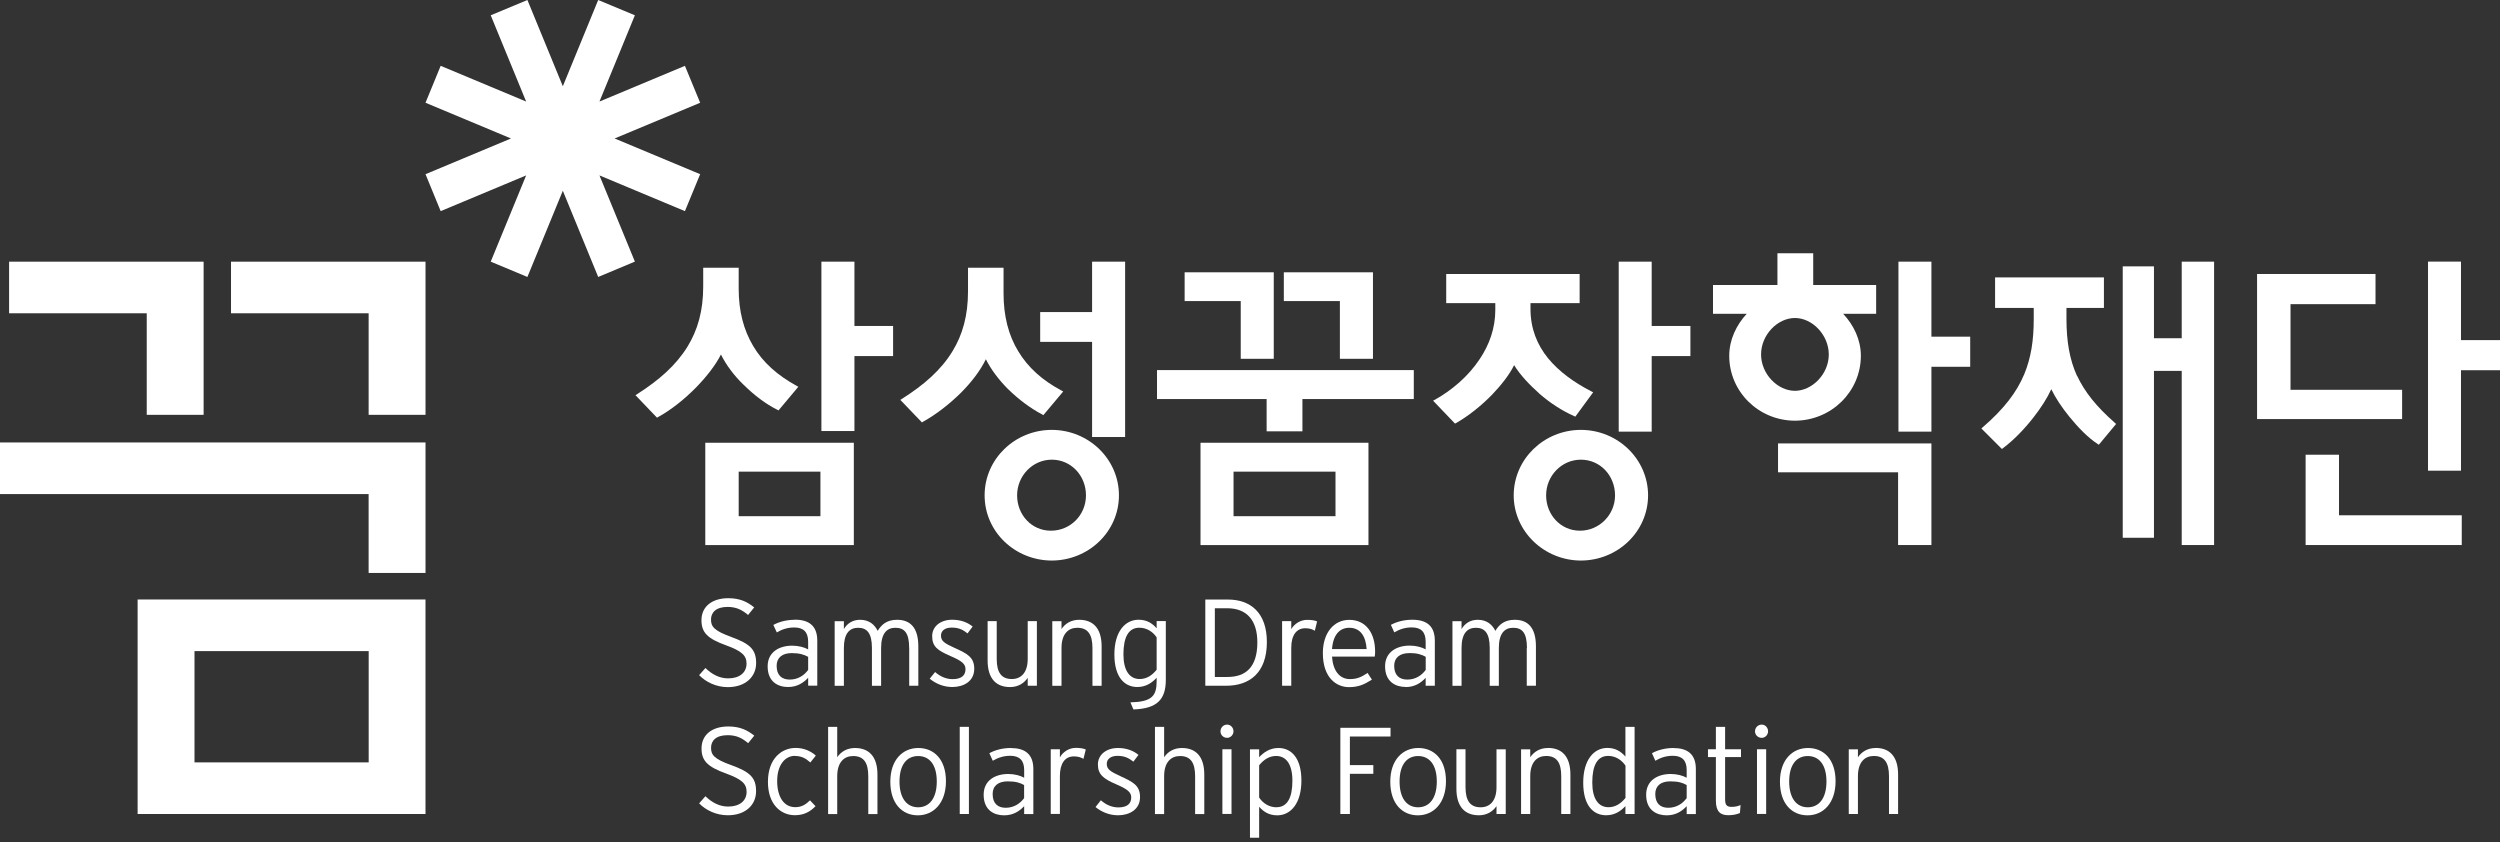 <svg width="190" height="64" viewBox="0 0 190 64" fill="none" xmlns="http://www.w3.org/2000/svg">
<rect x="0" y="0" width="190" height="64" fill="#333333" stroke="none"/>
<g clip-path="url(#clip0_22_494)">
<path d="M55.58 48.409C54.282 47.94 54.036 47.628 54.036 47.09C54.036 46.553 54.409 46.126 55.298 46.126C55.949 46.126 56.382 46.342 56.855 46.737L57.32 46.163C56.773 45.722 56.218 45.464 55.343 45.464C54.131 45.464 53.311 46.089 53.311 47.136C53.311 48.083 53.785 48.542 55.188 49.047C56.377 49.479 56.737 49.824 56.737 50.43C56.737 51.124 56.2 51.556 55.339 51.556C54.669 51.556 54.104 51.243 53.612 50.77L53.134 51.312C53.644 51.836 54.432 52.222 55.316 52.222C56.669 52.222 57.466 51.422 57.466 50.398C57.466 49.374 57.024 48.937 55.585 48.413L55.58 48.409Z" fill="white"/>
<path d="M60.409 47.104C59.776 47.104 59.202 47.261 58.774 47.495L59.038 48.065C59.434 47.83 59.853 47.688 60.363 47.688C61.074 47.688 61.42 48.041 61.42 48.776V49.355C61.133 49.195 60.691 49.071 60.204 49.071C59.243 49.071 58.341 49.539 58.341 50.642C58.341 51.827 59.138 52.213 59.894 52.213C60.596 52.213 61.074 51.882 61.42 51.51V52.112H62.113V48.685C62.113 47.545 61.457 47.095 60.409 47.095V47.104ZM61.42 50.913C61.124 51.322 60.65 51.648 60.022 51.648C59.425 51.648 59.024 51.331 59.024 50.6C59.024 49.985 59.452 49.636 60.167 49.636C60.76 49.636 61.101 49.746 61.42 49.92V50.917V50.913Z" fill="white"/>
<path d="M69.1 49.24V52.116H69.793V49.126C69.793 47.692 69.173 47.104 68.18 47.104C67.388 47.104 66.991 47.476 66.704 47.945C66.472 47.476 66.058 47.104 65.37 47.104C64.796 47.104 64.386 47.385 64.135 47.807V47.21H63.434V52.121H64.135V49.245C64.135 48.156 64.55 47.711 65.219 47.711C65.889 47.711 66.267 48.12 66.267 49.245V52.121H66.964V49.245C66.964 48.156 67.388 47.711 68.048 47.711C68.75 47.711 69.096 48.12 69.096 49.245L69.1 49.24Z" fill="white"/>
<path d="M72.585 49.259C71.761 48.882 71.515 48.721 71.515 48.303C71.515 47.945 71.806 47.697 72.321 47.697C72.836 47.697 73.154 47.835 73.533 48.138L73.92 47.619C73.551 47.311 73.032 47.1 72.367 47.1C71.478 47.1 70.845 47.605 70.845 48.349C70.845 49.135 71.25 49.434 72.23 49.856C73.091 50.228 73.378 50.453 73.378 50.858C73.378 51.335 73.063 51.615 72.394 51.615C71.911 51.615 71.455 51.418 71.068 51.074L70.658 51.583C71.123 51.96 71.706 52.213 72.376 52.213C73.218 52.213 74.043 51.795 74.043 50.825C74.043 49.948 73.505 49.677 72.581 49.254L72.585 49.259Z" fill="white"/>
<path d="M78.106 50.076C78.106 51.151 77.573 51.606 76.903 51.606C76.12 51.606 75.751 51.133 75.751 50.076V47.205H75.059V50.196C75.059 51.606 75.737 52.217 76.762 52.217C77.377 52.217 77.828 51.928 78.106 51.514V52.116H78.803V47.205H78.106V50.076Z" fill="white"/>
<path d="M83.723 52.116V49.126C83.723 47.711 83.044 47.104 82.014 47.104C81.404 47.104 80.948 47.394 80.675 47.807V47.21H79.974V52.121H80.675V49.245C80.675 48.17 81.199 47.711 81.873 47.711C82.652 47.711 83.026 48.188 83.026 49.245V52.121H83.723V52.116Z" fill="white"/>
<path d="M85.914 53.384L86.137 53.917C87.946 53.862 88.602 53.15 88.602 51.671V47.201H87.905V47.752C87.563 47.357 87.144 47.1 86.534 47.1C85.513 47.1 84.693 47.996 84.693 49.737C84.693 51.478 85.468 52.213 86.438 52.213C87.099 52.213 87.563 51.882 87.905 51.51V51.763C87.905 52.906 87.536 53.338 85.91 53.38L85.914 53.384ZM86.616 51.606C85.846 51.606 85.381 50.963 85.381 49.727C85.381 48.409 85.778 47.706 86.588 47.706C87.167 47.706 87.636 48.032 87.905 48.441V50.899C87.563 51.331 87.135 51.606 86.616 51.606Z" fill="white"/>
<path d="M96.282 48.795C96.282 46.548 95.025 45.565 93.321 45.565H91.603V52.116H93.193C94.929 52.116 96.282 51.17 96.282 48.795ZM92.328 46.227H93.266C94.76 46.227 95.558 47.146 95.558 48.818C95.558 50.701 94.683 51.45 93.284 51.45H92.328V46.227Z" fill="white"/>
<path d="M98.136 47.812V47.205H97.439V52.116H98.136V49.231C98.136 48.294 98.519 47.747 99.198 47.747C99.521 47.747 99.731 47.821 99.927 47.936L100.1 47.228C99.936 47.155 99.704 47.109 99.339 47.109C98.815 47.109 98.355 47.426 98.136 47.816V47.812Z" fill="white"/>
<path d="M104.263 51.648L103.935 51.142C103.489 51.441 103.156 51.611 102.587 51.611C101.794 51.611 101.298 50.945 101.234 49.902H104.478C104.5 49.787 104.509 49.686 104.509 49.521C104.509 48.12 103.817 47.109 102.546 47.109C101.389 47.109 100.537 48.078 100.537 49.636C100.537 51.569 101.621 52.222 102.514 52.222C103.248 52.222 103.676 52.024 104.263 51.652V51.648ZM102.546 47.711C103.398 47.711 103.808 48.377 103.863 49.328H101.234C101.316 48.23 101.822 47.711 102.546 47.711Z" fill="white"/>
<path d="M106.833 52.217C107.53 52.217 108.008 51.887 108.35 51.514V52.116H109.047V48.689C109.047 47.55 108.391 47.1 107.343 47.1C106.71 47.1 106.136 47.256 105.707 47.49L105.967 48.06C106.368 47.826 106.783 47.683 107.293 47.683C108.008 47.683 108.35 48.037 108.35 48.772V49.351C108.063 49.19 107.625 49.066 107.138 49.066C106.172 49.066 105.266 49.535 105.266 50.637C105.266 51.822 106.067 52.208 106.828 52.208L106.833 52.217ZM107.101 49.631C107.694 49.631 108.04 49.741 108.354 49.916V50.913C108.058 51.322 107.584 51.648 106.956 51.648C106.363 51.648 105.958 51.331 105.958 50.6C105.958 49.985 106.391 49.636 107.101 49.636V49.631Z" fill="white"/>
<path d="M116.034 49.24V52.116H116.731V49.126C116.731 47.692 116.112 47.104 115.119 47.104C114.331 47.104 113.93 47.476 113.647 47.945C113.415 47.476 113.001 47.104 112.313 47.104C111.734 47.104 111.329 47.385 111.078 47.807V47.21H110.386V52.121H111.078V49.245C111.078 48.156 111.497 47.711 112.167 47.711C112.837 47.711 113.219 48.12 113.219 49.245V52.121H113.912V49.245C113.912 48.156 114.335 47.711 115 47.711C115.702 47.711 116.048 48.12 116.048 49.245L116.034 49.24Z" fill="white"/>
<path d="M55.58 58.152C54.277 57.684 54.04 57.376 54.04 56.834C54.04 56.292 54.414 55.874 55.302 55.874C55.954 55.874 56.391 56.085 56.86 56.48L57.325 55.91C56.778 55.474 56.218 55.212 55.348 55.212C54.131 55.212 53.316 55.828 53.316 56.884C53.316 57.831 53.79 58.285 55.193 58.791C56.382 59.227 56.742 59.567 56.742 60.178C56.742 60.867 56.204 61.299 55.339 61.299C54.669 61.299 54.104 60.986 53.612 60.513L53.134 61.055C53.644 61.579 54.432 61.96 55.316 61.96C56.669 61.96 57.461 61.166 57.461 60.137C57.461 59.108 57.02 58.676 55.585 58.152H55.58Z" fill="white"/>
<path d="M60.418 57.454C60.91 57.454 61.233 57.629 61.584 57.95L62.003 57.426C61.62 57.087 61.115 56.843 60.463 56.843C59.443 56.843 58.363 57.61 58.363 59.425C58.363 61.138 59.343 61.956 60.413 61.956C61.096 61.956 61.57 61.694 61.98 61.271L61.561 60.826C61.229 61.152 60.914 61.345 60.441 61.345C59.58 61.345 59.065 60.569 59.065 59.36C59.065 58.152 59.653 57.445 60.413 57.445L60.418 57.454Z" fill="white"/>
<path d="M64.977 56.848C64.367 56.848 63.907 57.137 63.629 57.55V55.244H62.937V61.869H63.629V58.993C63.629 57.918 64.162 57.459 64.836 57.459C65.62 57.459 65.989 57.932 65.989 58.993V61.869H66.686V58.869C66.686 57.459 66.007 56.848 64.977 56.848Z" fill="white"/>
<path d="M69.792 56.848C68.608 56.848 67.665 57.743 67.665 59.411C67.665 61.078 68.572 61.965 69.756 61.965C70.94 61.965 71.892 61.042 71.892 59.374C71.892 57.707 70.977 56.848 69.792 56.848ZM69.779 61.354C68.931 61.354 68.362 60.683 68.362 59.393C68.362 58.102 68.931 57.459 69.779 57.459C70.626 57.459 71.195 58.102 71.195 59.393C71.195 60.683 70.621 61.354 69.779 61.354Z" fill="white"/>
<path d="M73.637 55.24H72.94V61.864H73.637V55.24Z" fill="white"/>
<path d="M76.821 56.848C76.188 56.848 75.614 57.008 75.191 57.243L75.45 57.817C75.851 57.583 76.27 57.44 76.78 57.44C77.491 57.44 77.837 57.799 77.837 58.524V59.108C77.55 58.947 77.113 58.823 76.626 58.823C75.66 58.823 74.758 59.291 74.758 60.399C74.758 61.584 75.555 61.965 76.316 61.965C77.013 61.965 77.491 61.639 77.837 61.267V61.869H78.534V58.446C78.534 57.298 77.874 56.852 76.826 56.852L76.821 56.848ZM77.833 60.656C77.541 61.06 77.058 61.391 76.434 61.391C75.842 61.391 75.441 61.074 75.441 60.343C75.441 59.723 75.869 59.383 76.585 59.383C77.177 59.383 77.518 59.484 77.833 59.664V60.656Z" fill="white"/>
<path d="M80.552 57.56V56.944H79.856V61.859H80.552V58.974C80.552 58.042 80.926 57.486 81.609 57.486C81.937 57.486 82.147 57.56 82.343 57.674L82.52 56.962C82.352 56.889 82.124 56.838 81.76 56.838C81.24 56.838 80.771 57.155 80.557 57.555L80.552 57.56Z" fill="white"/>
<path d="M85.19 59.007C84.366 58.63 84.115 58.46 84.115 58.051C84.115 57.697 84.411 57.445 84.921 57.445C85.432 57.445 85.76 57.587 86.138 57.886L86.525 57.371C86.151 57.064 85.637 56.848 84.967 56.848C84.083 56.848 83.441 57.353 83.441 58.102C83.441 58.85 83.851 59.186 84.826 59.604C85.687 59.976 85.974 60.206 85.974 60.605C85.974 61.088 85.659 61.363 84.994 61.363C84.507 61.363 84.056 61.166 83.664 60.821L83.259 61.336C83.723 61.712 84.306 61.961 84.976 61.961C85.819 61.961 86.643 61.538 86.643 60.578C86.643 59.696 86.106 59.429 85.186 59.007H85.19Z" fill="white"/>
<path d="M89.823 56.848C89.203 56.848 88.752 57.137 88.474 57.55V55.244H87.777V61.869H88.474V58.993C88.474 57.918 89.003 57.459 89.681 57.459C90.46 57.459 90.829 57.932 90.829 58.993V61.869H91.526V58.869C91.526 57.459 90.852 56.848 89.823 56.848Z" fill="white"/>
<path d="M93.595 56.944H92.902V61.859H93.595V56.944Z" fill="white"/>
<path d="M93.263 55.07C92.98 55.07 92.757 55.295 92.757 55.58C92.757 55.864 92.98 56.076 93.263 56.076C93.522 56.076 93.745 55.846 93.745 55.58C93.745 55.295 93.522 55.07 93.263 55.07Z" fill="white"/>
<path d="M97.162 56.848C96.506 56.848 96.041 57.178 95.695 57.55V56.949H94.998V63.669H95.695V61.313C96.037 61.703 96.456 61.965 97.071 61.965C98.087 61.965 98.907 61.065 98.907 59.328C98.907 57.592 98.132 56.848 97.162 56.848ZM97.011 61.354C96.438 61.354 95.964 61.028 95.695 60.614V58.161C96.037 57.734 96.465 57.454 96.984 57.454C97.759 57.454 98.223 58.097 98.223 59.333C98.223 60.651 97.822 61.349 97.016 61.349L97.011 61.354Z" fill="white"/>
<path d="M102.591 55.975H105.68V55.313H101.867V61.864H102.591V58.809H104.373V58.148H102.591V55.975Z" fill="white"/>
<path d="M107.794 56.848C106.61 56.848 105.662 57.743 105.662 59.411C105.662 61.078 106.573 61.965 107.758 61.965C108.942 61.965 109.894 61.042 109.894 59.374C109.894 57.707 108.988 56.848 107.794 56.848ZM107.776 61.354C106.929 61.354 106.368 60.683 106.368 59.393C106.368 58.102 106.933 57.459 107.776 57.459C108.619 57.459 109.197 58.102 109.197 59.393C109.197 60.683 108.623 61.354 107.776 61.354Z" fill="white"/>
<path d="M113.734 59.82C113.734 60.895 113.21 61.354 112.531 61.354C111.752 61.354 111.379 60.881 111.379 59.82V56.944H110.687V59.939C110.687 61.349 111.365 61.961 112.395 61.961C113.001 61.961 113.456 61.676 113.734 61.262V61.864H114.436V56.949H113.734V59.824V59.82Z" fill="white"/>
<path d="M117.642 56.848C117.032 56.848 116.576 57.137 116.299 57.55V56.949H115.602V61.864H116.299V58.988C116.299 57.913 116.827 57.454 117.506 57.454C118.285 57.454 118.654 57.927 118.654 58.988V61.864H119.351V58.864C119.351 57.454 118.672 56.843 117.642 56.843V56.848Z" fill="white"/>
<path d="M123.537 57.505C123.191 57.109 122.776 56.843 122.161 56.843C121.141 56.843 120.325 57.739 120.325 59.484C120.325 61.23 121.095 61.96 122.07 61.96C122.73 61.96 123.191 61.634 123.532 61.262V61.864H124.229V55.24H123.532V57.505H123.537ZM123.537 60.642C123.191 61.069 122.767 61.349 122.248 61.349C121.478 61.349 121.013 60.706 121.013 59.471C121.013 58.148 121.409 57.449 122.22 57.449C122.794 57.449 123.263 57.776 123.537 58.189V60.637V60.642Z" fill="white"/>
<path d="M127.181 56.848C126.552 56.848 125.978 57.008 125.55 57.243L125.805 57.817C126.206 57.583 126.625 57.44 127.136 57.44C127.846 57.44 128.188 57.799 128.188 58.524V59.108C127.901 58.947 127.464 58.823 126.972 58.823C126.01 58.823 125.108 59.291 125.108 60.399C125.108 61.584 125.91 61.965 126.671 61.965C127.368 61.965 127.846 61.639 128.188 61.267V61.869H128.885V58.446C128.885 57.298 128.229 56.852 127.177 56.852L127.181 56.848ZM128.188 60.656C127.892 61.06 127.423 61.391 126.785 61.391C126.197 61.391 125.801 61.074 125.801 60.343C125.801 59.723 126.224 59.383 126.94 59.383C127.532 59.383 127.878 59.484 128.188 59.664V60.656Z" fill="white"/>
<path d="M131.108 55.24H130.407V56.944H129.806V57.537H130.407V60.849C130.407 61.662 130.735 61.956 131.341 61.956C131.705 61.956 131.965 61.901 132.234 61.79L132.284 61.184C132.061 61.276 131.878 61.322 131.596 61.322C131.227 61.322 131.108 61.17 131.108 60.734V57.537H132.316V56.944H131.108V55.24Z" fill="white"/>
<path d="M133.896 55.07C133.609 55.07 133.381 55.295 133.381 55.58C133.381 55.864 133.609 56.076 133.896 56.076C134.155 56.076 134.374 55.846 134.374 55.58C134.374 55.295 134.151 55.07 133.896 55.07Z" fill="white"/>
<path d="M134.228 56.944H133.531V61.859H134.228V56.944Z" fill="white"/>
<path d="M137.408 56.848C136.224 56.848 135.276 57.743 135.276 59.411C135.276 61.078 136.183 61.965 137.372 61.965C138.561 61.965 139.504 61.042 139.504 59.374C139.504 57.707 138.593 56.848 137.408 56.848ZM137.39 61.354C136.547 61.354 135.978 60.683 135.978 59.393C135.978 58.102 136.547 57.459 137.39 57.459C138.233 57.459 138.811 58.102 138.811 59.393C138.811 60.683 138.237 61.354 137.39 61.354Z" fill="white"/>
<path d="M142.551 56.848C141.941 56.848 141.485 57.137 141.203 57.55V56.949H140.506V61.864H141.203V58.988C141.203 57.913 141.731 57.454 142.41 57.454C143.189 57.454 143.563 57.927 143.563 58.988V61.864H144.255V58.864C144.255 57.454 143.576 56.843 142.551 56.843V56.848Z" fill="white"/>
<path d="M79.933 32.671C77.136 32.675 74.831 34.88 74.831 37.646C74.831 40.411 77.136 42.593 79.933 42.602C82.757 42.593 85.04 40.384 85.04 37.646C85.04 34.908 82.757 32.675 79.933 32.671ZM79.865 40.333C78.403 40.333 77.3 39.13 77.3 37.646C77.3 36.162 78.48 34.935 79.938 34.935C81.395 34.935 82.534 36.139 82.534 37.646C82.534 39.152 81.341 40.333 79.869 40.333H79.865Z" fill="white"/>
<path d="M56.523 29.248C57.302 30.025 58.195 30.705 59.074 31.141L59.165 31.192L60.673 29.395L60.527 29.313C59.097 28.532 57.976 27.544 57.243 26.299C56.514 25.073 56.14 23.649 56.14 21.944V20.346H53.444V21.774C53.444 23.621 53.029 25.073 52.25 26.345C51.38 27.755 50.091 28.89 48.442 29.942L48.296 30.034L49.931 31.743L50.022 31.692C50.997 31.159 52.031 30.337 52.929 29.418C53.708 28.614 54.382 27.755 54.792 26.942C55.188 27.742 55.794 28.555 56.523 29.253V29.248Z" fill="white"/>
<path d="M53.602 41.426H64.891V33.649H53.602V41.426ZM56.14 35.845H62.353V39.231H56.14V35.845Z" fill="white"/>
<path d="M91.239 41.426H104.003V33.649H91.239V41.426ZM93.749 35.845H101.498V39.231H93.749V35.845Z" fill="white"/>
<path d="M64.937 19.886H62.427V32.758H64.937V27.062H67.875V24.774H64.937V19.886Z" fill="white"/>
<path d="M116.977 29.905C117.802 30.627 118.745 31.233 119.633 31.623L119.724 31.665L121.081 29.814L120.936 29.74C119.642 29.074 118.489 28.247 117.66 27.236C116.818 26.207 116.317 24.967 116.317 23.474V23.038H120.052V20.823H109.912V23.038H113.643V23.571C113.643 24.93 113.196 26.198 112.454 27.296C111.584 28.614 110.313 29.676 109.078 30.365L108.914 30.452L110.581 32.193L110.672 32.147C111.57 31.633 112.563 30.856 113.41 29.983C114.089 29.267 114.699 28.509 115.073 27.751C115.524 28.486 116.216 29.221 116.982 29.905H116.977Z" fill="white"/>
<path d="M135.131 35.895H144.255V41.422H146.788V33.7H135.131V35.895Z" fill="white"/>
<path d="M141.426 27.043C141.426 25.826 140.884 24.705 140.082 23.851H142.587V21.66H137.804V19.248H135.085V21.66H130.188V23.851H132.748C131.964 24.705 131.422 25.817 131.422 27.043C131.422 29.758 133.64 31.963 136.415 31.973C139.189 31.963 141.421 29.758 141.426 27.043ZM133.841 26.942C133.841 25.44 135.098 24.168 136.415 24.168C137.731 24.168 138.984 25.445 138.988 26.942C138.988 28.422 137.731 29.699 136.415 29.703C135.094 29.699 133.845 28.422 133.841 26.942Z" fill="white"/>
<path d="M146.788 19.886H144.282V32.804H146.788V27.875H149.735V25.587H146.788V19.886Z" fill="white"/>
<path d="M125.528 19.886H123.022V32.804H125.528V27.062H128.471V24.774H125.528V19.886Z" fill="white"/>
<path d="M82.999 23.717H79.054V25.982H82.999V33.213H85.509V19.886H82.999V23.717Z" fill="white"/>
<path d="M76.626 29.584C77.409 30.355 78.325 31.035 79.199 31.495L79.295 31.55L80.803 29.754L80.657 29.671C79.227 28.913 78.129 27.93 77.391 26.703C76.644 25.486 76.27 24.007 76.27 22.303V20.346H73.569V22.137C73.569 23.984 73.159 25.431 72.398 26.68C71.532 28.114 70.216 29.258 68.567 30.3L68.426 30.392L70.07 32.106L70.152 32.051C71.123 31.513 72.134 30.737 73.031 29.85C73.842 29.037 74.516 28.151 74.926 27.301C75.314 28.077 75.906 28.867 76.626 29.588V29.584Z" fill="white"/>
<path d="M120.148 32.671C117.351 32.675 115.046 34.88 115.041 37.646C115.046 40.384 117.346 42.593 120.148 42.602C122.967 42.593 125.254 40.384 125.254 37.646C125.254 34.908 122.967 32.675 120.148 32.671ZM120.075 40.333C118.617 40.333 117.505 39.13 117.505 37.646C117.505 36.162 118.681 34.935 120.148 34.935C121.614 34.935 122.74 36.139 122.744 37.646C122.744 39.125 121.546 40.333 120.075 40.333Z" fill="white"/>
<path d="M94.296 27.268H96.806V20.695H90.032V22.881H94.296V27.268Z" fill="white"/>
<path d="M101.831 27.268H104.345V20.695H97.571V22.881H101.831V27.268Z" fill="white"/>
<path d="M165.811 25.706H163.701V20.244H161.328V40.87H163.701V28.187H165.811V41.422H168.271V19.886H165.811V25.706Z" fill="white"/>
<path d="M157.848 28.559C157.283 27.314 157.051 25.923 157.051 24.214V23.401H159.898V21.081H151.626V23.401H154.564V24.26C154.564 25.877 154.354 27.2 153.849 28.426C153.261 29.837 152.272 31.104 150.696 32.464L150.587 32.565L152.145 34.123L152.241 34.049C153.024 33.466 153.844 32.62 154.527 31.747C155.106 31.012 155.593 30.25 155.898 29.579C156.213 30.232 156.705 30.98 157.279 31.679C157.944 32.496 158.695 33.273 159.415 33.737L159.511 33.801L160.823 32.221L160.718 32.124C159.306 30.884 158.431 29.777 157.857 28.555L157.848 28.559Z" fill="white"/>
<path d="M87.933 30.328H96.264V32.781H98.984V30.328H107.448V28.127H87.933V30.328Z" fill="white"/>
<path d="M182.561 29.625H174.079V23.116H180.539V20.823H171.537V31.849H182.561V29.625Z" fill="white"/>
<path d="M177.764 34.559H175.227V41.422H187.093V39.162H177.764V34.559Z" fill="white"/>
<path d="M187.035 25.849V19.882H184.529V35.772H187.035V28.137H190V25.849H187.035Z" fill="white"/>
<path d="M53.212 13.239L46.711 10.524L53.212 7.809L52.054 5.003L45.559 7.718L48.251 1.162L45.463 0L42.775 6.555L40.083 0L37.295 1.162L39.987 7.718L33.491 5.003L32.339 7.809L38.835 10.524L32.339 13.239L33.491 16.046L39.987 13.331L37.295 19.886L40.083 21.049L42.775 14.498L45.463 21.049L48.251 19.882L45.559 13.331L52.054 16.046L53.212 13.239Z" fill="white"/>
<path d="M11.152 31.527H15.475V19.887H0.692V23.809H11.152V31.527Z" fill="white"/>
<path d="M28.016 31.527H32.339V19.887H17.557V23.809H28.016V31.527Z" fill="white"/>
<path d="M0 37.55H28.015V43.544H32.339V33.627H0V37.55Z" fill="white"/>
<path d="M10.459 61.864H32.338V45.561H10.459V61.864ZM14.782 49.484H28.02V57.941H14.782V49.484Z" fill="white"/>
</g>
<defs>
<clipPath id="clip0_22_494">
<rect width="190" height="63.665" fill="white"/>
</clipPath>
</defs>
</svg>
